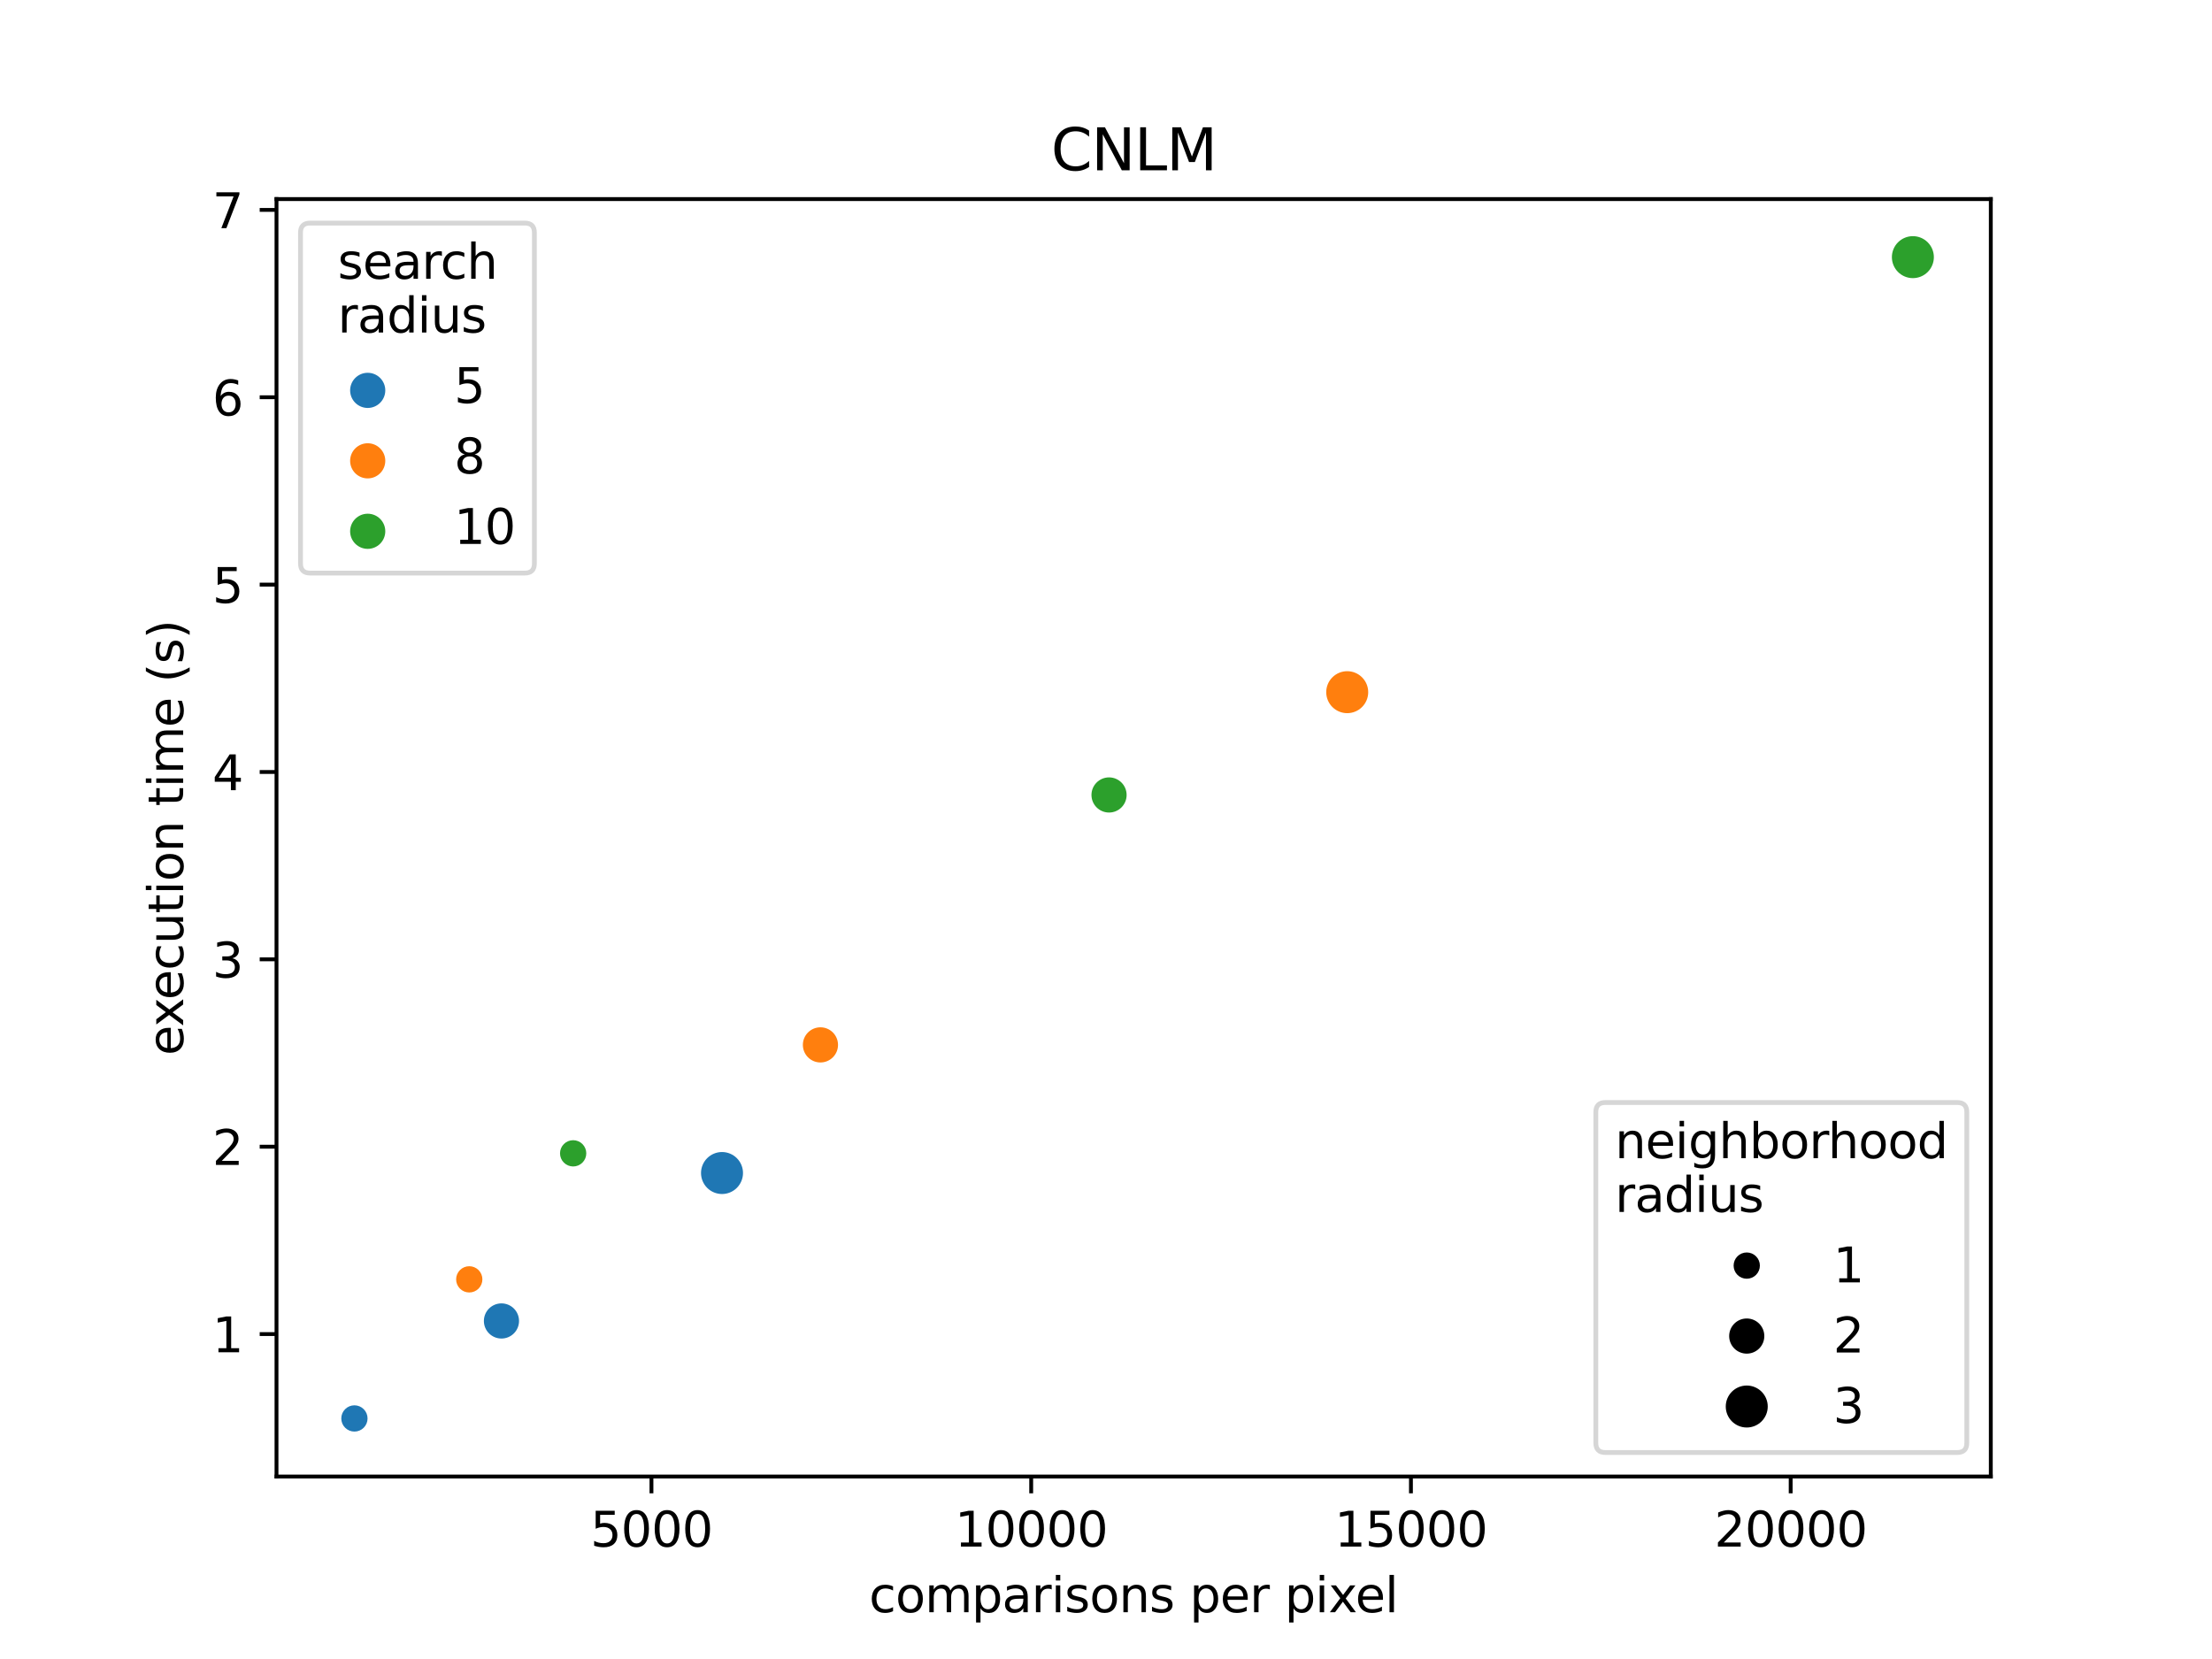 <?xml version="1.0" encoding="utf-8" standalone="no"?>
<!DOCTYPE svg PUBLIC "-//W3C//DTD SVG 1.1//EN"
  "http://www.w3.org/Graphics/SVG/1.1/DTD/svg11.dtd">
<svg xmlns:xlink="http://www.w3.org/1999/xlink" width="460.8pt" height="345.6pt" viewBox="0 0 460.8 345.6" xmlns="http://www.w3.org/2000/svg" version="1.1">
 <defs>
  <style type="text/css">*{stroke-linejoin: round; stroke-linecap: butt}</style>
 </defs>
 <g id="figure_1">
  <g id="patch_1">
   <path d="M 0 345.6 
L 460.8 345.6 
L 460.8 0 
L 0 0 
z
" style="fill: #ffffff"/>
  </g>
  <g id="axes_1">
   <g id="patch_2">
    <path d="M 57.6 307.584 
L 414.72 307.584 
L 414.72 41.472 
L 57.6 41.472 
z
" style="fill: #ffffff"/>
   </g>
   <g id="PathCollection_1">
    <path d="M 73.833 297.724 
C 74.426 297.724 74.995 297.488 75.414 297.069 
C 75.833 296.65 76.069 296.081 76.069 295.488 
C 76.069 294.895 75.833 294.326 75.414 293.907 
C 74.995 293.488 74.426 293.252 73.833 293.252 
C 73.24 293.252 72.671 293.488 72.252 293.907 
C 71.832 294.326 71.597 294.895 71.597 295.488 
C 71.597 296.081 71.832 296.65 72.252 297.069 
C 72.671 297.488 73.24 297.724 73.833 297.724 
z
" clip-path="url(#p4a88414f5e)" style="fill: #1f77b4; stroke: #1f77b4"/>
    <path d="M 104.463 278.343 
C 105.302 278.343 106.106 278.009 106.699 277.416 
C 107.292 276.823 107.625 276.019 107.625 275.18 
C 107.625 274.342 107.292 273.537 106.699 272.944 
C 106.106 272.351 105.302 272.018 104.463 272.018 
C 103.624 272.018 102.82 272.351 102.227 272.944 
C 101.634 273.537 101.301 274.342 101.301 275.18 
C 101.301 276.019 101.634 276.823 102.227 277.416 
C 102.82 278.009 103.624 278.343 104.463 278.343 
z
" clip-path="url(#p4a88414f5e)" style="fill: #1f77b4; stroke: #1f77b4"/>
    <path d="M 150.408 248.235 
C 151.435 248.235 152.42 247.827 153.147 247.1 
C 153.873 246.374 154.281 245.389 154.281 244.362 
C 154.281 243.335 153.873 242.349 153.147 241.623 
C 152.42 240.897 151.435 240.489 150.408 240.489 
C 149.381 240.489 148.396 240.897 147.67 241.623 
C 146.943 242.349 146.535 243.335 146.535 244.362 
C 146.535 245.389 146.943 246.374 147.67 247.1 
C 148.396 247.827 149.381 248.235 150.408 248.235 
z
" clip-path="url(#p4a88414f5e)" style="fill: #1f77b4; stroke: #1f77b4"/>
   </g>
   <g id="PathCollection_2">
    <path d="M 97.755 268.748 
C 98.348 268.748 98.916 268.512 99.336 268.093 
C 99.755 267.673 99.991 267.105 99.991 266.512 
C 99.991 265.919 99.755 265.35 99.336 264.93 
C 98.916 264.511 98.348 264.276 97.755 264.276 
C 97.162 264.276 96.593 264.511 96.174 264.93 
C 95.754 265.35 95.519 265.919 95.519 266.512 
C 95.519 267.105 95.754 267.673 96.174 268.093 
C 96.593 268.512 97.162 268.748 97.755 268.748 
z
" clip-path="url(#p4a88414f5e)" style="fill: #ff7f0e; stroke: #ff7f0e"/>
    <path d="M 170.913 220.831 
C 171.751 220.831 172.556 220.498 173.149 219.905 
C 173.742 219.312 174.075 218.507 174.075 217.669 
C 174.075 216.83 173.742 216.026 173.149 215.433 
C 172.556 214.84 171.751 214.506 170.913 214.506 
C 170.074 214.506 169.27 214.84 168.677 215.433 
C 168.084 216.026 167.75 216.83 167.75 217.669 
C 167.75 218.507 168.084 219.312 168.677 219.905 
C 169.27 220.498 170.074 220.831 170.913 220.831 
z
" clip-path="url(#p4a88414f5e)" style="fill: #ff7f0e; stroke: #ff7f0e"/>
    <path d="M 280.65 148.066 
C 281.677 148.066 282.662 147.658 283.388 146.932 
C 284.115 146.206 284.523 145.22 284.523 144.193 
C 284.523 143.166 284.115 142.181 283.388 141.455 
C 282.662 140.728 281.677 140.32 280.65 140.32 
C 279.623 140.32 278.637 140.728 277.911 141.455 
C 277.185 142.181 276.777 143.166 276.777 144.193 
C 276.777 145.22 277.185 146.206 277.911 146.932 
C 278.637 147.658 279.623 148.066 280.65 148.066 
z
" clip-path="url(#p4a88414f5e)" style="fill: #ff7f0e; stroke: #ff7f0e"/>
   </g>
   <g id="PathCollection_3">
    <path d="M 119.398 242.496 
C 119.991 242.496 120.56 242.26 120.979 241.841 
C 121.399 241.421 121.634 240.853 121.634 240.26 
C 121.634 239.667 121.399 239.098 120.979 238.678 
C 120.56 238.259 119.991 238.024 119.398 238.024 
C 118.805 238.024 118.236 238.259 117.817 238.678 
C 117.398 239.098 117.162 239.667 117.162 240.26 
C 117.162 240.853 117.398 241.421 117.817 241.841 
C 118.236 242.26 118.805 242.496 119.398 242.496 
z
" clip-path="url(#p4a88414f5e)" style="fill: #2ca02c; stroke: #2ca02c"/>
    <path d="M 231.034 168.768 
C 231.873 168.768 232.677 168.435 233.27 167.842 
C 233.863 167.249 234.196 166.444 234.196 165.606 
C 234.196 164.767 233.863 163.963 233.27 163.37 
C 232.677 162.777 231.873 162.443 231.034 162.443 
C 230.195 162.443 229.391 162.777 228.798 163.37 
C 228.205 163.963 227.872 164.767 227.872 165.606 
C 227.872 166.444 228.205 167.249 228.798 167.842 
C 229.391 168.435 230.195 168.768 231.034 168.768 
z
" clip-path="url(#p4a88414f5e)" style="fill: #2ca02c; stroke: #2ca02c"/>
    <path d="M 398.487 57.441 
C 399.514 57.441 400.5 57.033 401.226 56.307 
C 401.952 55.58 402.36 54.595 402.36 53.568 
C 402.36 52.541 401.952 51.556 401.226 50.829 
C 400.5 50.103 399.514 49.695 398.487 49.695 
C 397.46 49.695 396.475 50.103 395.749 50.829 
C 395.022 51.556 394.614 52.541 394.614 53.568 
C 394.614 54.595 395.022 55.58 395.749 56.307 
C 396.475 57.033 397.46 57.441 398.487 57.441 
z
" clip-path="url(#p4a88414f5e)" style="fill: #2ca02c; stroke: #2ca02c"/>
   </g>
   <g id="matplotlib.axis_1">
    <g id="xtick_1">
     <g id="line2d_1">
      <defs>
       <path id="m8e9e698b5c" d="M 0 0 
L 0 3.5 
" style="stroke: #000000; stroke-width: 0.8"/>
      </defs>
      <g>
       <use xlink:href="#m8e9e698b5c" x="135.71" y="307.584" style="stroke: #000000; stroke-width: 0.8"/>
      </g>
     </g>
     <g id="text_1">
      <!-- 5000 -->
      <g transform="translate(122.985 322.182) scale(0.1 -0.1)">
       <defs>
        <path id="DejaVuSans-35" d="M 691 4666 
L 3169 4666 
L 3169 4134 
L 1269 4134 
L 1269 2991 
Q 1406 3038 1543 3061 
Q 1681 3084 1819 3084 
Q 2600 3084 3056 2656 
Q 3513 2228 3513 1497 
Q 3513 744 3044 326 
Q 2575 -91 1722 -91 
Q 1428 -91 1123 -41 
Q 819 9 494 109 
L 494 744 
Q 775 591 1075 516 
Q 1375 441 1709 441 
Q 2250 441 2565 725 
Q 2881 1009 2881 1497 
Q 2881 1984 2565 2268 
Q 2250 2553 1709 2553 
Q 1456 2553 1204 2497 
Q 953 2441 691 2322 
L 691 4666 
z
" transform="scale(0.016)"/>
        <path id="DejaVuSans-30" d="M 2034 4250 
Q 1547 4250 1301 3770 
Q 1056 3291 1056 2328 
Q 1056 1369 1301 889 
Q 1547 409 2034 409 
Q 2525 409 2770 889 
Q 3016 1369 3016 2328 
Q 3016 3291 2770 3770 
Q 2525 4250 2034 4250 
z
M 2034 4750 
Q 2819 4750 3233 4129 
Q 3647 3509 3647 2328 
Q 3647 1150 3233 529 
Q 2819 -91 2034 -91 
Q 1250 -91 836 529 
Q 422 1150 422 2328 
Q 422 3509 836 4129 
Q 1250 4750 2034 4750 
z
" transform="scale(0.016)"/>
       </defs>
       <use xlink:href="#DejaVuSans-35"/>
       <use xlink:href="#DejaVuSans-30" x="63.623"/>
       <use xlink:href="#DejaVuSans-30" x="127.246"/>
       <use xlink:href="#DejaVuSans-30" x="190.869"/>
      </g>
     </g>
    </g>
    <g id="xtick_2">
     <g id="line2d_2">
      <g>
       <use xlink:href="#m8e9e698b5c" x="214.817" y="307.584" style="stroke: #000000; stroke-width: 0.8"/>
      </g>
     </g>
     <g id="text_2">
      <!-- 10000 -->
      <g transform="translate(198.911 322.182) scale(0.1 -0.1)">
       <defs>
        <path id="DejaVuSans-31" d="M 794 531 
L 1825 531 
L 1825 4091 
L 703 3866 
L 703 4441 
L 1819 4666 
L 2450 4666 
L 2450 531 
L 3481 531 
L 3481 0 
L 794 0 
L 794 531 
z
" transform="scale(0.016)"/>
       </defs>
       <use xlink:href="#DejaVuSans-31"/>
       <use xlink:href="#DejaVuSans-30" x="63.623"/>
       <use xlink:href="#DejaVuSans-30" x="127.246"/>
       <use xlink:href="#DejaVuSans-30" x="190.869"/>
       <use xlink:href="#DejaVuSans-30" x="254.492"/>
      </g>
     </g>
    </g>
    <g id="xtick_3">
     <g id="line2d_3">
      <g>
       <use xlink:href="#m8e9e698b5c" x="293.924" y="307.584" style="stroke: #000000; stroke-width: 0.8"/>
      </g>
     </g>
     <g id="text_3">
      <!-- 15000 -->
      <g transform="translate(278.018 322.182) scale(0.1 -0.1)">
       <use xlink:href="#DejaVuSans-31"/>
       <use xlink:href="#DejaVuSans-35" x="63.623"/>
       <use xlink:href="#DejaVuSans-30" x="127.246"/>
       <use xlink:href="#DejaVuSans-30" x="190.869"/>
       <use xlink:href="#DejaVuSans-30" x="254.492"/>
      </g>
     </g>
    </g>
    <g id="xtick_4">
     <g id="line2d_4">
      <g>
       <use xlink:href="#m8e9e698b5c" x="373.031" y="307.584" style="stroke: #000000; stroke-width: 0.8"/>
      </g>
     </g>
     <g id="text_4">
      <!-- 20000 -->
      <g transform="translate(357.124 322.182) scale(0.1 -0.1)">
       <defs>
        <path id="DejaVuSans-32" d="M 1228 531 
L 3431 531 
L 3431 0 
L 469 0 
L 469 531 
Q 828 903 1448 1529 
Q 2069 2156 2228 2338 
Q 2531 2678 2651 2914 
Q 2772 3150 2772 3378 
Q 2772 3750 2511 3984 
Q 2250 4219 1831 4219 
Q 1534 4219 1204 4116 
Q 875 4013 500 3803 
L 500 4441 
Q 881 4594 1212 4672 
Q 1544 4750 1819 4750 
Q 2544 4750 2975 4387 
Q 3406 4025 3406 3419 
Q 3406 3131 3298 2873 
Q 3191 2616 2906 2266 
Q 2828 2175 2409 1742 
Q 1991 1309 1228 531 
z
" transform="scale(0.016)"/>
       </defs>
       <use xlink:href="#DejaVuSans-32"/>
       <use xlink:href="#DejaVuSans-30" x="63.623"/>
       <use xlink:href="#DejaVuSans-30" x="127.246"/>
       <use xlink:href="#DejaVuSans-30" x="190.869"/>
       <use xlink:href="#DejaVuSans-30" x="254.492"/>
      </g>
     </g>
    </g>
    <g id="text_5">
     <!-- comparisons per pixel -->
     <g transform="translate(181.044 335.861) scale(0.1 -0.1)">
      <defs>
       <path id="DejaVuSans-63" d="M 3122 3366 
L 3122 2828 
Q 2878 2963 2633 3030 
Q 2388 3097 2138 3097 
Q 1578 3097 1268 2742 
Q 959 2388 959 1747 
Q 959 1106 1268 751 
Q 1578 397 2138 397 
Q 2388 397 2633 464 
Q 2878 531 3122 666 
L 3122 134 
Q 2881 22 2623 -34 
Q 2366 -91 2075 -91 
Q 1284 -91 818 406 
Q 353 903 353 1747 
Q 353 2603 823 3093 
Q 1294 3584 2113 3584 
Q 2378 3584 2631 3529 
Q 2884 3475 3122 3366 
z
" transform="scale(0.016)"/>
       <path id="DejaVuSans-6f" d="M 1959 3097 
Q 1497 3097 1228 2736 
Q 959 2375 959 1747 
Q 959 1119 1226 758 
Q 1494 397 1959 397 
Q 2419 397 2687 759 
Q 2956 1122 2956 1747 
Q 2956 2369 2687 2733 
Q 2419 3097 1959 3097 
z
M 1959 3584 
Q 2709 3584 3137 3096 
Q 3566 2609 3566 1747 
Q 3566 888 3137 398 
Q 2709 -91 1959 -91 
Q 1206 -91 779 398 
Q 353 888 353 1747 
Q 353 2609 779 3096 
Q 1206 3584 1959 3584 
z
" transform="scale(0.016)"/>
       <path id="DejaVuSans-6d" d="M 3328 2828 
Q 3544 3216 3844 3400 
Q 4144 3584 4550 3584 
Q 5097 3584 5394 3201 
Q 5691 2819 5691 2113 
L 5691 0 
L 5113 0 
L 5113 2094 
Q 5113 2597 4934 2840 
Q 4756 3084 4391 3084 
Q 3944 3084 3684 2787 
Q 3425 2491 3425 1978 
L 3425 0 
L 2847 0 
L 2847 2094 
Q 2847 2600 2669 2842 
Q 2491 3084 2119 3084 
Q 1678 3084 1418 2786 
Q 1159 2488 1159 1978 
L 1159 0 
L 581 0 
L 581 3500 
L 1159 3500 
L 1159 2956 
Q 1356 3278 1631 3431 
Q 1906 3584 2284 3584 
Q 2666 3584 2933 3390 
Q 3200 3197 3328 2828 
z
" transform="scale(0.016)"/>
       <path id="DejaVuSans-70" d="M 1159 525 
L 1159 -1331 
L 581 -1331 
L 581 3500 
L 1159 3500 
L 1159 2969 
Q 1341 3281 1617 3432 
Q 1894 3584 2278 3584 
Q 2916 3584 3314 3078 
Q 3713 2572 3713 1747 
Q 3713 922 3314 415 
Q 2916 -91 2278 -91 
Q 1894 -91 1617 61 
Q 1341 213 1159 525 
z
M 3116 1747 
Q 3116 2381 2855 2742 
Q 2594 3103 2138 3103 
Q 1681 3103 1420 2742 
Q 1159 2381 1159 1747 
Q 1159 1113 1420 752 
Q 1681 391 2138 391 
Q 2594 391 2855 752 
Q 3116 1113 3116 1747 
z
" transform="scale(0.016)"/>
       <path id="DejaVuSans-61" d="M 2194 1759 
Q 1497 1759 1228 1600 
Q 959 1441 959 1056 
Q 959 750 1161 570 
Q 1363 391 1709 391 
Q 2188 391 2477 730 
Q 2766 1069 2766 1631 
L 2766 1759 
L 2194 1759 
z
M 3341 1997 
L 3341 0 
L 2766 0 
L 2766 531 
Q 2569 213 2275 61 
Q 1981 -91 1556 -91 
Q 1019 -91 701 211 
Q 384 513 384 1019 
Q 384 1609 779 1909 
Q 1175 2209 1959 2209 
L 2766 2209 
L 2766 2266 
Q 2766 2663 2505 2880 
Q 2244 3097 1772 3097 
Q 1472 3097 1187 3025 
Q 903 2953 641 2809 
L 641 3341 
Q 956 3463 1253 3523 
Q 1550 3584 1831 3584 
Q 2591 3584 2966 3190 
Q 3341 2797 3341 1997 
z
" transform="scale(0.016)"/>
       <path id="DejaVuSans-72" d="M 2631 2963 
Q 2534 3019 2420 3045 
Q 2306 3072 2169 3072 
Q 1681 3072 1420 2755 
Q 1159 2438 1159 1844 
L 1159 0 
L 581 0 
L 581 3500 
L 1159 3500 
L 1159 2956 
Q 1341 3275 1631 3429 
Q 1922 3584 2338 3584 
Q 2397 3584 2469 3576 
Q 2541 3569 2628 3553 
L 2631 2963 
z
" transform="scale(0.016)"/>
       <path id="DejaVuSans-69" d="M 603 3500 
L 1178 3500 
L 1178 0 
L 603 0 
L 603 3500 
z
M 603 4863 
L 1178 4863 
L 1178 4134 
L 603 4134 
L 603 4863 
z
" transform="scale(0.016)"/>
       <path id="DejaVuSans-73" d="M 2834 3397 
L 2834 2853 
Q 2591 2978 2328 3040 
Q 2066 3103 1784 3103 
Q 1356 3103 1142 2972 
Q 928 2841 928 2578 
Q 928 2378 1081 2264 
Q 1234 2150 1697 2047 
L 1894 2003 
Q 2506 1872 2764 1633 
Q 3022 1394 3022 966 
Q 3022 478 2636 193 
Q 2250 -91 1575 -91 
Q 1294 -91 989 -36 
Q 684 19 347 128 
L 347 722 
Q 666 556 975 473 
Q 1284 391 1588 391 
Q 1994 391 2212 530 
Q 2431 669 2431 922 
Q 2431 1156 2273 1281 
Q 2116 1406 1581 1522 
L 1381 1569 
Q 847 1681 609 1914 
Q 372 2147 372 2553 
Q 372 3047 722 3315 
Q 1072 3584 1716 3584 
Q 2034 3584 2315 3537 
Q 2597 3491 2834 3397 
z
" transform="scale(0.016)"/>
       <path id="DejaVuSans-6e" d="M 3513 2113 
L 3513 0 
L 2938 0 
L 2938 2094 
Q 2938 2591 2744 2837 
Q 2550 3084 2163 3084 
Q 1697 3084 1428 2787 
Q 1159 2491 1159 1978 
L 1159 0 
L 581 0 
L 581 3500 
L 1159 3500 
L 1159 2956 
Q 1366 3272 1645 3428 
Q 1925 3584 2291 3584 
Q 2894 3584 3203 3211 
Q 3513 2838 3513 2113 
z
" transform="scale(0.016)"/>
       <path id="DejaVuSans-20" transform="scale(0.016)"/>
       <path id="DejaVuSans-65" d="M 3597 1894 
L 3597 1613 
L 953 1613 
Q 991 1019 1311 708 
Q 1631 397 2203 397 
Q 2534 397 2845 478 
Q 3156 559 3463 722 
L 3463 178 
Q 3153 47 2828 -22 
Q 2503 -91 2169 -91 
Q 1331 -91 842 396 
Q 353 884 353 1716 
Q 353 2575 817 3079 
Q 1281 3584 2069 3584 
Q 2775 3584 3186 3129 
Q 3597 2675 3597 1894 
z
M 3022 2063 
Q 3016 2534 2758 2815 
Q 2500 3097 2075 3097 
Q 1594 3097 1305 2825 
Q 1016 2553 972 2059 
L 3022 2063 
z
" transform="scale(0.016)"/>
       <path id="DejaVuSans-78" d="M 3513 3500 
L 2247 1797 
L 3578 0 
L 2900 0 
L 1881 1375 
L 863 0 
L 184 0 
L 1544 1831 
L 300 3500 
L 978 3500 
L 1906 2253 
L 2834 3500 
L 3513 3500 
z
" transform="scale(0.016)"/>
       <path id="DejaVuSans-6c" d="M 603 4863 
L 1178 4863 
L 1178 0 
L 603 0 
L 603 4863 
z
" transform="scale(0.016)"/>
      </defs>
      <use xlink:href="#DejaVuSans-63"/>
      <use xlink:href="#DejaVuSans-6f" x="54.98"/>
      <use xlink:href="#DejaVuSans-6d" x="116.162"/>
      <use xlink:href="#DejaVuSans-70" x="213.574"/>
      <use xlink:href="#DejaVuSans-61" x="277.051"/>
      <use xlink:href="#DejaVuSans-72" x="338.33"/>
      <use xlink:href="#DejaVuSans-69" x="379.443"/>
      <use xlink:href="#DejaVuSans-73" x="407.227"/>
      <use xlink:href="#DejaVuSans-6f" x="459.326"/>
      <use xlink:href="#DejaVuSans-6e" x="520.508"/>
      <use xlink:href="#DejaVuSans-73" x="583.887"/>
      <use xlink:href="#DejaVuSans-20" x="635.986"/>
      <use xlink:href="#DejaVuSans-70" x="667.773"/>
      <use xlink:href="#DejaVuSans-65" x="731.25"/>
      <use xlink:href="#DejaVuSans-72" x="792.773"/>
      <use xlink:href="#DejaVuSans-20" x="833.887"/>
      <use xlink:href="#DejaVuSans-70" x="865.674"/>
      <use xlink:href="#DejaVuSans-69" x="929.15"/>
      <use xlink:href="#DejaVuSans-78" x="956.934"/>
      <use xlink:href="#DejaVuSans-65" x="1012.988"/>
      <use xlink:href="#DejaVuSans-6c" x="1074.512"/>
     </g>
    </g>
   </g>
   <g id="matplotlib.axis_2">
    <g id="ytick_1">
     <g id="line2d_5">
      <defs>
       <path id="m77afbe576a" d="M 0 0 
L -3.5 0 
" style="stroke: #000000; stroke-width: 0.8"/>
      </defs>
      <g>
       <use xlink:href="#m77afbe576a" x="57.6" y="277.909" style="stroke: #000000; stroke-width: 0.8"/>
      </g>
     </g>
     <g id="text_6">
      <!-- 1 -->
      <g transform="translate(44.237 281.708) scale(0.1 -0.1)">
       <use xlink:href="#DejaVuSans-31"/>
      </g>
     </g>
    </g>
    <g id="ytick_2">
     <g id="line2d_6">
      <g>
       <use xlink:href="#m77afbe576a" x="57.6" y="238.878" style="stroke: #000000; stroke-width: 0.8"/>
      </g>
     </g>
     <g id="text_7">
      <!-- 2 -->
      <g transform="translate(44.237 242.677) scale(0.1 -0.1)">
       <use xlink:href="#DejaVuSans-32"/>
      </g>
     </g>
    </g>
    <g id="ytick_3">
     <g id="line2d_7">
      <g>
       <use xlink:href="#m77afbe576a" x="57.6" y="199.847" style="stroke: #000000; stroke-width: 0.8"/>
      </g>
     </g>
     <g id="text_8">
      <!-- 3 -->
      <g transform="translate(44.237 203.646) scale(0.1 -0.1)">
       <defs>
        <path id="DejaVuSans-33" d="M 2597 2516 
Q 3050 2419 3304 2112 
Q 3559 1806 3559 1356 
Q 3559 666 3084 287 
Q 2609 -91 1734 -91 
Q 1441 -91 1130 -33 
Q 819 25 488 141 
L 488 750 
Q 750 597 1062 519 
Q 1375 441 1716 441 
Q 2309 441 2620 675 
Q 2931 909 2931 1356 
Q 2931 1769 2642 2001 
Q 2353 2234 1838 2234 
L 1294 2234 
L 1294 2753 
L 1863 2753 
Q 2328 2753 2575 2939 
Q 2822 3125 2822 3475 
Q 2822 3834 2567 4026 
Q 2313 4219 1838 4219 
Q 1578 4219 1281 4162 
Q 984 4106 628 3988 
L 628 4550 
Q 988 4650 1302 4700 
Q 1616 4750 1894 4750 
Q 2613 4750 3031 4423 
Q 3450 4097 3450 3541 
Q 3450 3153 3228 2886 
Q 3006 2619 2597 2516 
z
" transform="scale(0.016)"/>
       </defs>
       <use xlink:href="#DejaVuSans-33"/>
      </g>
     </g>
    </g>
    <g id="ytick_4">
     <g id="line2d_8">
      <g>
       <use xlink:href="#m77afbe576a" x="57.6" y="160.817" style="stroke: #000000; stroke-width: 0.8"/>
      </g>
     </g>
     <g id="text_9">
      <!-- 4 -->
      <g transform="translate(44.237 164.616) scale(0.1 -0.1)">
       <defs>
        <path id="DejaVuSans-34" d="M 2419 4116 
L 825 1625 
L 2419 1625 
L 2419 4116 
z
M 2253 4666 
L 3047 4666 
L 3047 1625 
L 3713 1625 
L 3713 1100 
L 3047 1100 
L 3047 0 
L 2419 0 
L 2419 1100 
L 313 1100 
L 313 1709 
L 2253 4666 
z
" transform="scale(0.016)"/>
       </defs>
       <use xlink:href="#DejaVuSans-34"/>
      </g>
     </g>
    </g>
    <g id="ytick_5">
     <g id="line2d_9">
      <g>
       <use xlink:href="#m77afbe576a" x="57.6" y="121.786" style="stroke: #000000; stroke-width: 0.8"/>
      </g>
     </g>
     <g id="text_10">
      <!-- 5 -->
      <g transform="translate(44.237 125.585) scale(0.1 -0.1)">
       <use xlink:href="#DejaVuSans-35"/>
      </g>
     </g>
    </g>
    <g id="ytick_6">
     <g id="line2d_10">
      <g>
       <use xlink:href="#m77afbe576a" x="57.6" y="82.755" style="stroke: #000000; stroke-width: 0.8"/>
      </g>
     </g>
     <g id="text_11">
      <!-- 6 -->
      <g transform="translate(44.237 86.554) scale(0.1 -0.1)">
       <defs>
        <path id="DejaVuSans-36" d="M 2113 2584 
Q 1688 2584 1439 2293 
Q 1191 2003 1191 1497 
Q 1191 994 1439 701 
Q 1688 409 2113 409 
Q 2538 409 2786 701 
Q 3034 994 3034 1497 
Q 3034 2003 2786 2293 
Q 2538 2584 2113 2584 
z
M 3366 4563 
L 3366 3988 
Q 3128 4100 2886 4159 
Q 2644 4219 2406 4219 
Q 1781 4219 1451 3797 
Q 1122 3375 1075 2522 
Q 1259 2794 1537 2939 
Q 1816 3084 2150 3084 
Q 2853 3084 3261 2657 
Q 3669 2231 3669 1497 
Q 3669 778 3244 343 
Q 2819 -91 2113 -91 
Q 1303 -91 875 529 
Q 447 1150 447 2328 
Q 447 3434 972 4092 
Q 1497 4750 2381 4750 
Q 2619 4750 2861 4703 
Q 3103 4656 3366 4563 
z
" transform="scale(0.016)"/>
       </defs>
       <use xlink:href="#DejaVuSans-36"/>
      </g>
     </g>
    </g>
    <g id="ytick_7">
     <g id="line2d_11">
      <g>
       <use xlink:href="#m77afbe576a" x="57.6" y="43.724" style="stroke: #000000; stroke-width: 0.8"/>
      </g>
     </g>
     <g id="text_12">
      <!-- 7 -->
      <g transform="translate(44.237 47.524) scale(0.1 -0.1)">
       <defs>
        <path id="DejaVuSans-37" d="M 525 4666 
L 3525 4666 
L 3525 4397 
L 1831 0 
L 1172 0 
L 2766 4134 
L 525 4134 
L 525 4666 
z
" transform="scale(0.016)"/>
       </defs>
       <use xlink:href="#DejaVuSans-37"/>
      </g>
     </g>
    </g>
    <g id="text_13">
     <!-- execution time (s) -->
     <g transform="translate(38.158 219.873) rotate(-90) scale(0.1 -0.1)">
      <defs>
       <path id="DejaVuSans-75" d="M 544 1381 
L 544 3500 
L 1119 3500 
L 1119 1403 
Q 1119 906 1312 657 
Q 1506 409 1894 409 
Q 2359 409 2629 706 
Q 2900 1003 2900 1516 
L 2900 3500 
L 3475 3500 
L 3475 0 
L 2900 0 
L 2900 538 
Q 2691 219 2414 64 
Q 2138 -91 1772 -91 
Q 1169 -91 856 284 
Q 544 659 544 1381 
z
M 1991 3584 
L 1991 3584 
z
" transform="scale(0.016)"/>
       <path id="DejaVuSans-74" d="M 1172 4494 
L 1172 3500 
L 2356 3500 
L 2356 3053 
L 1172 3053 
L 1172 1153 
Q 1172 725 1289 603 
Q 1406 481 1766 481 
L 2356 481 
L 2356 0 
L 1766 0 
Q 1100 0 847 248 
Q 594 497 594 1153 
L 594 3053 
L 172 3053 
L 172 3500 
L 594 3500 
L 594 4494 
L 1172 4494 
z
" transform="scale(0.016)"/>
       <path id="DejaVuSans-28" d="M 1984 4856 
Q 1566 4138 1362 3434 
Q 1159 2731 1159 2009 
Q 1159 1288 1364 580 
Q 1569 -128 1984 -844 
L 1484 -844 
Q 1016 -109 783 600 
Q 550 1309 550 2009 
Q 550 2706 781 3412 
Q 1013 4119 1484 4856 
L 1984 4856 
z
" transform="scale(0.016)"/>
       <path id="DejaVuSans-29" d="M 513 4856 
L 1013 4856 
Q 1481 4119 1714 3412 
Q 1947 2706 1947 2009 
Q 1947 1309 1714 600 
Q 1481 -109 1013 -844 
L 513 -844 
Q 928 -128 1133 580 
Q 1338 1288 1338 2009 
Q 1338 2731 1133 3434 
Q 928 4138 513 4856 
z
" transform="scale(0.016)"/>
      </defs>
      <use xlink:href="#DejaVuSans-65"/>
      <use xlink:href="#DejaVuSans-78" x="59.773"/>
      <use xlink:href="#DejaVuSans-65" x="115.828"/>
      <use xlink:href="#DejaVuSans-63" x="177.352"/>
      <use xlink:href="#DejaVuSans-75" x="232.332"/>
      <use xlink:href="#DejaVuSans-74" x="295.711"/>
      <use xlink:href="#DejaVuSans-69" x="334.92"/>
      <use xlink:href="#DejaVuSans-6f" x="362.703"/>
      <use xlink:href="#DejaVuSans-6e" x="423.885"/>
      <use xlink:href="#DejaVuSans-20" x="487.264"/>
      <use xlink:href="#DejaVuSans-74" x="519.051"/>
      <use xlink:href="#DejaVuSans-69" x="558.26"/>
      <use xlink:href="#DejaVuSans-6d" x="586.043"/>
      <use xlink:href="#DejaVuSans-65" x="683.455"/>
      <use xlink:href="#DejaVuSans-20" x="744.979"/>
      <use xlink:href="#DejaVuSans-28" x="776.766"/>
      <use xlink:href="#DejaVuSans-73" x="815.779"/>
      <use xlink:href="#DejaVuSans-29" x="867.879"/>
     </g>
    </g>
   </g>
   <g id="patch_3">
    <path d="M 57.6 307.584 
L 57.6 41.472 
" style="fill: none; stroke: #000000; stroke-width: 0.8; stroke-linejoin: miter; stroke-linecap: square"/>
   </g>
   <g id="patch_4">
    <path d="M 414.72 307.584 
L 414.72 41.472 
" style="fill: none; stroke: #000000; stroke-width: 0.8; stroke-linejoin: miter; stroke-linecap: square"/>
   </g>
   <g id="patch_5">
    <path d="M 57.6 307.584 
L 414.72 307.584 
" style="fill: none; stroke: #000000; stroke-width: 0.8; stroke-linejoin: miter; stroke-linecap: square"/>
   </g>
   <g id="patch_6">
    <path d="M 57.6 41.472 
L 414.72 41.472 
" style="fill: none; stroke: #000000; stroke-width: 0.8; stroke-linejoin: miter; stroke-linecap: square"/>
   </g>
   <g id="text_14">
    <!-- CNLM -->
    <g transform="translate(218.962 35.472) scale(0.12 -0.12)">
     <defs>
      <path id="DejaVuSans-43" d="M 4122 4306 
L 4122 3641 
Q 3803 3938 3442 4084 
Q 3081 4231 2675 4231 
Q 1875 4231 1450 3742 
Q 1025 3253 1025 2328 
Q 1025 1406 1450 917 
Q 1875 428 2675 428 
Q 3081 428 3442 575 
Q 3803 722 4122 1019 
L 4122 359 
Q 3791 134 3420 21 
Q 3050 -91 2638 -91 
Q 1578 -91 968 557 
Q 359 1206 359 2328 
Q 359 3453 968 4101 
Q 1578 4750 2638 4750 
Q 3056 4750 3426 4639 
Q 3797 4528 4122 4306 
z
" transform="scale(0.016)"/>
      <path id="DejaVuSans-4e" d="M 628 4666 
L 1478 4666 
L 3547 763 
L 3547 4666 
L 4159 4666 
L 4159 0 
L 3309 0 
L 1241 3903 
L 1241 0 
L 628 0 
L 628 4666 
z
" transform="scale(0.016)"/>
      <path id="DejaVuSans-4c" d="M 628 4666 
L 1259 4666 
L 1259 531 
L 3531 531 
L 3531 0 
L 628 0 
L 628 4666 
z
" transform="scale(0.016)"/>
      <path id="DejaVuSans-4d" d="M 628 4666 
L 1569 4666 
L 2759 1491 
L 3956 4666 
L 4897 4666 
L 4897 0 
L 4281 0 
L 4281 4097 
L 3078 897 
L 2444 897 
L 1241 4097 
L 1241 0 
L 628 0 
L 628 4666 
z
" transform="scale(0.016)"/>
     </defs>
     <use xlink:href="#DejaVuSans-43"/>
     <use xlink:href="#DejaVuSans-4e" x="69.824"/>
     <use xlink:href="#DejaVuSans-4c" x="144.629"/>
     <use xlink:href="#DejaVuSans-4d" x="200.342"/>
    </g>
   </g>
   <g id="legend_1">
    <g id="patch_7">
     <path d="M 64.6 119.382 
L 109.325 119.382 
Q 111.325 119.382 111.325 117.382 
L 111.325 48.472 
Q 111.325 46.472 109.325 46.472 
L 64.6 46.472 
Q 62.6 46.472 62.6 48.472 
L 62.6 117.382 
Q 62.6 119.382 64.6 119.382 
z
" style="fill: #ffffff; opacity: 0.8; stroke: #cccccc; stroke-linejoin: miter"/>
    </g>
    <g id="text_15">
     <!-- search -->
     <g transform="translate(70.356 58.07) scale(0.1 -0.1)">
      <defs>
       <path id="DejaVuSans-68" d="M 3513 2113 
L 3513 0 
L 2938 0 
L 2938 2094 
Q 2938 2591 2744 2837 
Q 2550 3084 2163 3084 
Q 1697 3084 1428 2787 
Q 1159 2491 1159 1978 
L 1159 0 
L 581 0 
L 581 4863 
L 1159 4863 
L 1159 2956 
Q 1366 3272 1645 3428 
Q 1925 3584 2291 3584 
Q 2894 3584 3203 3211 
Q 3513 2838 3513 2113 
z
" transform="scale(0.016)"/>
      </defs>
      <use xlink:href="#DejaVuSans-73"/>
      <use xlink:href="#DejaVuSans-65" x="52.1"/>
      <use xlink:href="#DejaVuSans-61" x="113.623"/>
      <use xlink:href="#DejaVuSans-72" x="174.902"/>
      <use xlink:href="#DejaVuSans-63" x="213.766"/>
      <use xlink:href="#DejaVuSans-68" x="268.746"/>
     </g>
     <!-- radius -->
     <g transform="translate(70.356 69.268) scale(0.1 -0.1)">
      <defs>
       <path id="DejaVuSans-64" d="M 2906 2969 
L 2906 4863 
L 3481 4863 
L 3481 0 
L 2906 0 
L 2906 525 
Q 2725 213 2448 61 
Q 2172 -91 1784 -91 
Q 1150 -91 751 415 
Q 353 922 353 1747 
Q 353 2572 751 3078 
Q 1150 3584 1784 3584 
Q 2172 3584 2448 3432 
Q 2725 3281 2906 2969 
z
M 947 1747 
Q 947 1113 1208 752 
Q 1469 391 1925 391 
Q 2381 391 2643 752 
Q 2906 1113 2906 1747 
Q 2906 2381 2643 2742 
Q 2381 3103 1925 3103 
Q 1469 3103 1208 2742 
Q 947 2381 947 1747 
z
" transform="scale(0.016)"/>
      </defs>
      <use xlink:href="#DejaVuSans-72"/>
      <use xlink:href="#DejaVuSans-61" x="41.113"/>
      <use xlink:href="#DejaVuSans-64" x="102.393"/>
      <use xlink:href="#DejaVuSans-69" x="165.869"/>
      <use xlink:href="#DejaVuSans-75" x="193.652"/>
      <use xlink:href="#DejaVuSans-73" x="257.031"/>
     </g>
    </g>
    <g id="PathCollection_4">
     <defs>
      <path id="mc732afc821" d="M 0 3.162 
C 0.839 3.162 1.643 2.829 2.236 2.236 
C 2.829 1.643 3.162 0.839 3.162 0 
C 3.162 -0.839 2.829 -1.643 2.236 -2.236 
C 1.643 -2.829 0.839 -3.162 0 -3.162 
C -0.839 -3.162 -1.643 -2.829 -2.236 -2.236 
C -2.829 -1.643 -3.162 -0.839 -3.162 0 
C -3.162 0.839 -2.829 1.643 -2.236 2.236 
C -1.643 2.829 -0.839 3.162 0 3.162 
z
" style="stroke: #1f77b4"/>
     </defs>
     <g>
      <use xlink:href="#mc732afc821" x="76.6" y="81.321" style="fill: #1f77b4; stroke: #1f77b4"/>
     </g>
    </g>
    <g id="text_16">
     <!-- 5 -->
     <g transform="translate(94.6 83.946) scale(0.1 -0.1)">
      <use xlink:href="#DejaVuSans-35"/>
     </g>
    </g>
    <g id="PathCollection_5">
     <defs>
      <path id="me43e0f5206" d="M 0 3.162 
C 0.839 3.162 1.643 2.829 2.236 2.236 
C 2.829 1.643 3.162 0.839 3.162 0 
C 3.162 -0.839 2.829 -1.643 2.236 -2.236 
C 1.643 -2.829 0.839 -3.162 0 -3.162 
C -0.839 -3.162 -1.643 -2.829 -2.236 -2.236 
C -2.829 -1.643 -3.162 -0.839 -3.162 0 
C -3.162 0.839 -2.829 1.643 -2.236 2.236 
C -1.643 2.829 -0.839 3.162 0 3.162 
z
" style="stroke: #ff7f0e"/>
     </defs>
     <g>
      <use xlink:href="#me43e0f5206" x="76.6" y="95.999" style="fill: #ff7f0e; stroke: #ff7f0e"/>
     </g>
    </g>
    <g id="text_17">
     <!-- 8 -->
     <g transform="translate(94.6 98.624) scale(0.1 -0.1)">
      <defs>
       <path id="DejaVuSans-38" d="M 2034 2216 
Q 1584 2216 1326 1975 
Q 1069 1734 1069 1313 
Q 1069 891 1326 650 
Q 1584 409 2034 409 
Q 2484 409 2743 651 
Q 3003 894 3003 1313 
Q 3003 1734 2745 1975 
Q 2488 2216 2034 2216 
z
M 1403 2484 
Q 997 2584 770 2862 
Q 544 3141 544 3541 
Q 544 4100 942 4425 
Q 1341 4750 2034 4750 
Q 2731 4750 3128 4425 
Q 3525 4100 3525 3541 
Q 3525 3141 3298 2862 
Q 3072 2584 2669 2484 
Q 3125 2378 3379 2068 
Q 3634 1759 3634 1313 
Q 3634 634 3220 271 
Q 2806 -91 2034 -91 
Q 1263 -91 848 271 
Q 434 634 434 1313 
Q 434 1759 690 2068 
Q 947 2378 1403 2484 
z
M 1172 3481 
Q 1172 3119 1398 2916 
Q 1625 2713 2034 2713 
Q 2441 2713 2670 2916 
Q 2900 3119 2900 3481 
Q 2900 3844 2670 4047 
Q 2441 4250 2034 4250 
Q 1625 4250 1398 4047 
Q 1172 3844 1172 3481 
z
" transform="scale(0.016)"/>
      </defs>
      <use xlink:href="#DejaVuSans-38"/>
     </g>
    </g>
    <g id="PathCollection_6">
     <defs>
      <path id="m03f451bc15" d="M 0 3.162 
C 0.839 3.162 1.643 2.829 2.236 2.236 
C 2.829 1.643 3.162 0.839 3.162 0 
C 3.162 -0.839 2.829 -1.643 2.236 -2.236 
C 1.643 -2.829 0.839 -3.162 0 -3.162 
C -0.839 -3.162 -1.643 -2.829 -2.236 -2.236 
C -2.829 -1.643 -3.162 -0.839 -3.162 0 
C -3.162 0.839 -2.829 1.643 -2.236 2.236 
C -1.643 2.829 -0.839 3.162 0 3.162 
z
" style="stroke: #2ca02c"/>
     </defs>
     <g>
      <use xlink:href="#m03f451bc15" x="76.6" y="110.678" style="fill: #2ca02c; stroke: #2ca02c"/>
     </g>
    </g>
    <g id="text_18">
     <!-- 10 -->
     <g transform="translate(94.6 113.303) scale(0.1 -0.1)">
      <use xlink:href="#DejaVuSans-31"/>
      <use xlink:href="#DejaVuSans-30" x="63.623"/>
     </g>
    </g>
   </g>
   <g id="legend_2">
    <g id="patch_8">
     <path d="M 334.439 302.584 
L 407.72 302.584 
Q 409.72 302.584 409.72 300.584 
L 409.72 231.674 
Q 409.72 229.674 407.72 229.674 
L 334.439 229.674 
Q 332.439 229.674 332.439 231.674 
L 332.439 300.584 
Q 332.439 302.584 334.439 302.584 
z
" style="fill: #ffffff; opacity: 0.8; stroke: #cccccc; stroke-linejoin: miter"/>
    </g>
    <g id="text_19">
     <!-- neighborhood -->
     <g transform="translate(336.439 241.272) scale(0.1 -0.1)">
      <defs>
       <path id="DejaVuSans-67" d="M 2906 1791 
Q 2906 2416 2648 2759 
Q 2391 3103 1925 3103 
Q 1463 3103 1205 2759 
Q 947 2416 947 1791 
Q 947 1169 1205 825 
Q 1463 481 1925 481 
Q 2391 481 2648 825 
Q 2906 1169 2906 1791 
z
M 3481 434 
Q 3481 -459 3084 -895 
Q 2688 -1331 1869 -1331 
Q 1566 -1331 1297 -1286 
Q 1028 -1241 775 -1147 
L 775 -588 
Q 1028 -725 1275 -790 
Q 1522 -856 1778 -856 
Q 2344 -856 2625 -561 
Q 2906 -266 2906 331 
L 2906 616 
Q 2728 306 2450 153 
Q 2172 0 1784 0 
Q 1141 0 747 490 
Q 353 981 353 1791 
Q 353 2603 747 3093 
Q 1141 3584 1784 3584 
Q 2172 3584 2450 3431 
Q 2728 3278 2906 2969 
L 2906 3500 
L 3481 3500 
L 3481 434 
z
" transform="scale(0.016)"/>
       <path id="DejaVuSans-62" d="M 3116 1747 
Q 3116 2381 2855 2742 
Q 2594 3103 2138 3103 
Q 1681 3103 1420 2742 
Q 1159 2381 1159 1747 
Q 1159 1113 1420 752 
Q 1681 391 2138 391 
Q 2594 391 2855 752 
Q 3116 1113 3116 1747 
z
M 1159 2969 
Q 1341 3281 1617 3432 
Q 1894 3584 2278 3584 
Q 2916 3584 3314 3078 
Q 3713 2572 3713 1747 
Q 3713 922 3314 415 
Q 2916 -91 2278 -91 
Q 1894 -91 1617 61 
Q 1341 213 1159 525 
L 1159 0 
L 581 0 
L 581 4863 
L 1159 4863 
L 1159 2969 
z
" transform="scale(0.016)"/>
      </defs>
      <use xlink:href="#DejaVuSans-6e"/>
      <use xlink:href="#DejaVuSans-65" x="63.379"/>
      <use xlink:href="#DejaVuSans-69" x="124.902"/>
      <use xlink:href="#DejaVuSans-67" x="152.686"/>
      <use xlink:href="#DejaVuSans-68" x="216.162"/>
      <use xlink:href="#DejaVuSans-62" x="279.541"/>
      <use xlink:href="#DejaVuSans-6f" x="343.018"/>
      <use xlink:href="#DejaVuSans-72" x="404.199"/>
      <use xlink:href="#DejaVuSans-68" x="443.562"/>
      <use xlink:href="#DejaVuSans-6f" x="506.941"/>
      <use xlink:href="#DejaVuSans-6f" x="568.123"/>
      <use xlink:href="#DejaVuSans-64" x="629.305"/>
     </g>
     <!-- radius -->
     <g transform="translate(336.439 252.47) scale(0.1 -0.1)">
      <use xlink:href="#DejaVuSans-72"/>
      <use xlink:href="#DejaVuSans-61" x="41.113"/>
      <use xlink:href="#DejaVuSans-64" x="102.393"/>
      <use xlink:href="#DejaVuSans-69" x="165.869"/>
      <use xlink:href="#DejaVuSans-75" x="193.652"/>
      <use xlink:href="#DejaVuSans-73" x="257.031"/>
     </g>
    </g>
    <g id="line2d_12">
     <defs>
      <path id="ma07ca08bde" d="M 0 2.236 
C 0.593 2.236 1.162 2 1.581 1.581 
C 2 1.162 2.236 0.593 2.236 0 
C 2.236 -0.593 2 -1.162 1.581 -1.581 
C 1.162 -2 0.593 -2.236 0 -2.236 
C -0.593 -2.236 -1.162 -2 -1.581 -1.581 
C -2 -1.162 -2.236 -0.593 -2.236 0 
C -2.236 0.593 -2 1.162 -1.581 1.581 
C -1.162 2 -0.593 2.236 0 2.236 
z
" style="stroke: #000000"/>
     </defs>
     <g>
      <use xlink:href="#ma07ca08bde" x="363.879" y="263.648" style="stroke: #000000"/>
     </g>
    </g>
    <g id="text_20">
     <!-- $\mathdefault{1}$ -->
     <g transform="translate(381.879 267.148) scale(0.1 -0.1)">
      <use xlink:href="#DejaVuSans-31" transform="translate(0 0.094)"/>
     </g>
    </g>
    <g id="line2d_13">
     <defs>
      <path id="m59ab955710" d="M 0 3.162 
C 0.839 3.162 1.643 2.829 2.236 2.236 
C 2.829 1.643 3.162 0.839 3.162 0 
C 3.162 -0.839 2.829 -1.643 2.236 -2.236 
C 1.643 -2.829 0.839 -3.162 0 -3.162 
C -0.839 -3.162 -1.643 -2.829 -2.236 -2.236 
C -2.829 -1.643 -3.162 -0.839 -3.162 0 
C -3.162 0.839 -2.829 1.643 -2.236 2.236 
C -1.643 2.829 -0.839 3.162 0 3.162 
z
" style="stroke: #000000"/>
     </defs>
     <g>
      <use xlink:href="#m59ab955710" x="363.879" y="278.326" style="stroke: #000000"/>
     </g>
    </g>
    <g id="text_21">
     <!-- $\mathdefault{2}$ -->
     <g transform="translate(381.879 281.826) scale(0.1 -0.1)">
      <use xlink:href="#DejaVuSans-32" transform="translate(0 0.781)"/>
     </g>
    </g>
    <g id="line2d_14">
     <defs>
      <path id="mc01b913009" d="M 0 3.873 
C 1.027 3.873 2.012 3.465 2.739 2.739 
C 3.465 2.012 3.873 1.027 3.873 0 
C 3.873 -1.027 3.465 -2.012 2.739 -2.739 
C 2.012 -3.465 1.027 -3.873 0 -3.873 
C -1.027 -3.873 -2.012 -3.465 -2.739 -2.739 
C -3.465 -2.012 -3.873 -1.027 -3.873 0 
C -3.873 1.027 -3.465 2.012 -2.739 2.739 
C -2.012 3.465 -1.027 3.873 0 3.873 
z
" style="stroke: #000000"/>
     </defs>
     <g>
      <use xlink:href="#mc01b913009" x="363.879" y="293.004" style="stroke: #000000"/>
     </g>
    </g>
    <g id="text_22">
     <!-- $\mathdefault{3}$ -->
     <g transform="translate(381.879 296.504) scale(0.1 -0.1)">
      <use xlink:href="#DejaVuSans-33" transform="translate(0 0.781)"/>
     </g>
    </g>
   </g>
  </g>
 </g>
 <defs>
  <clipPath id="p4a88414f5e">
   <rect x="57.6" y="41.472" width="357.12" height="266.112"/>
  </clipPath>
 </defs>
</svg>
